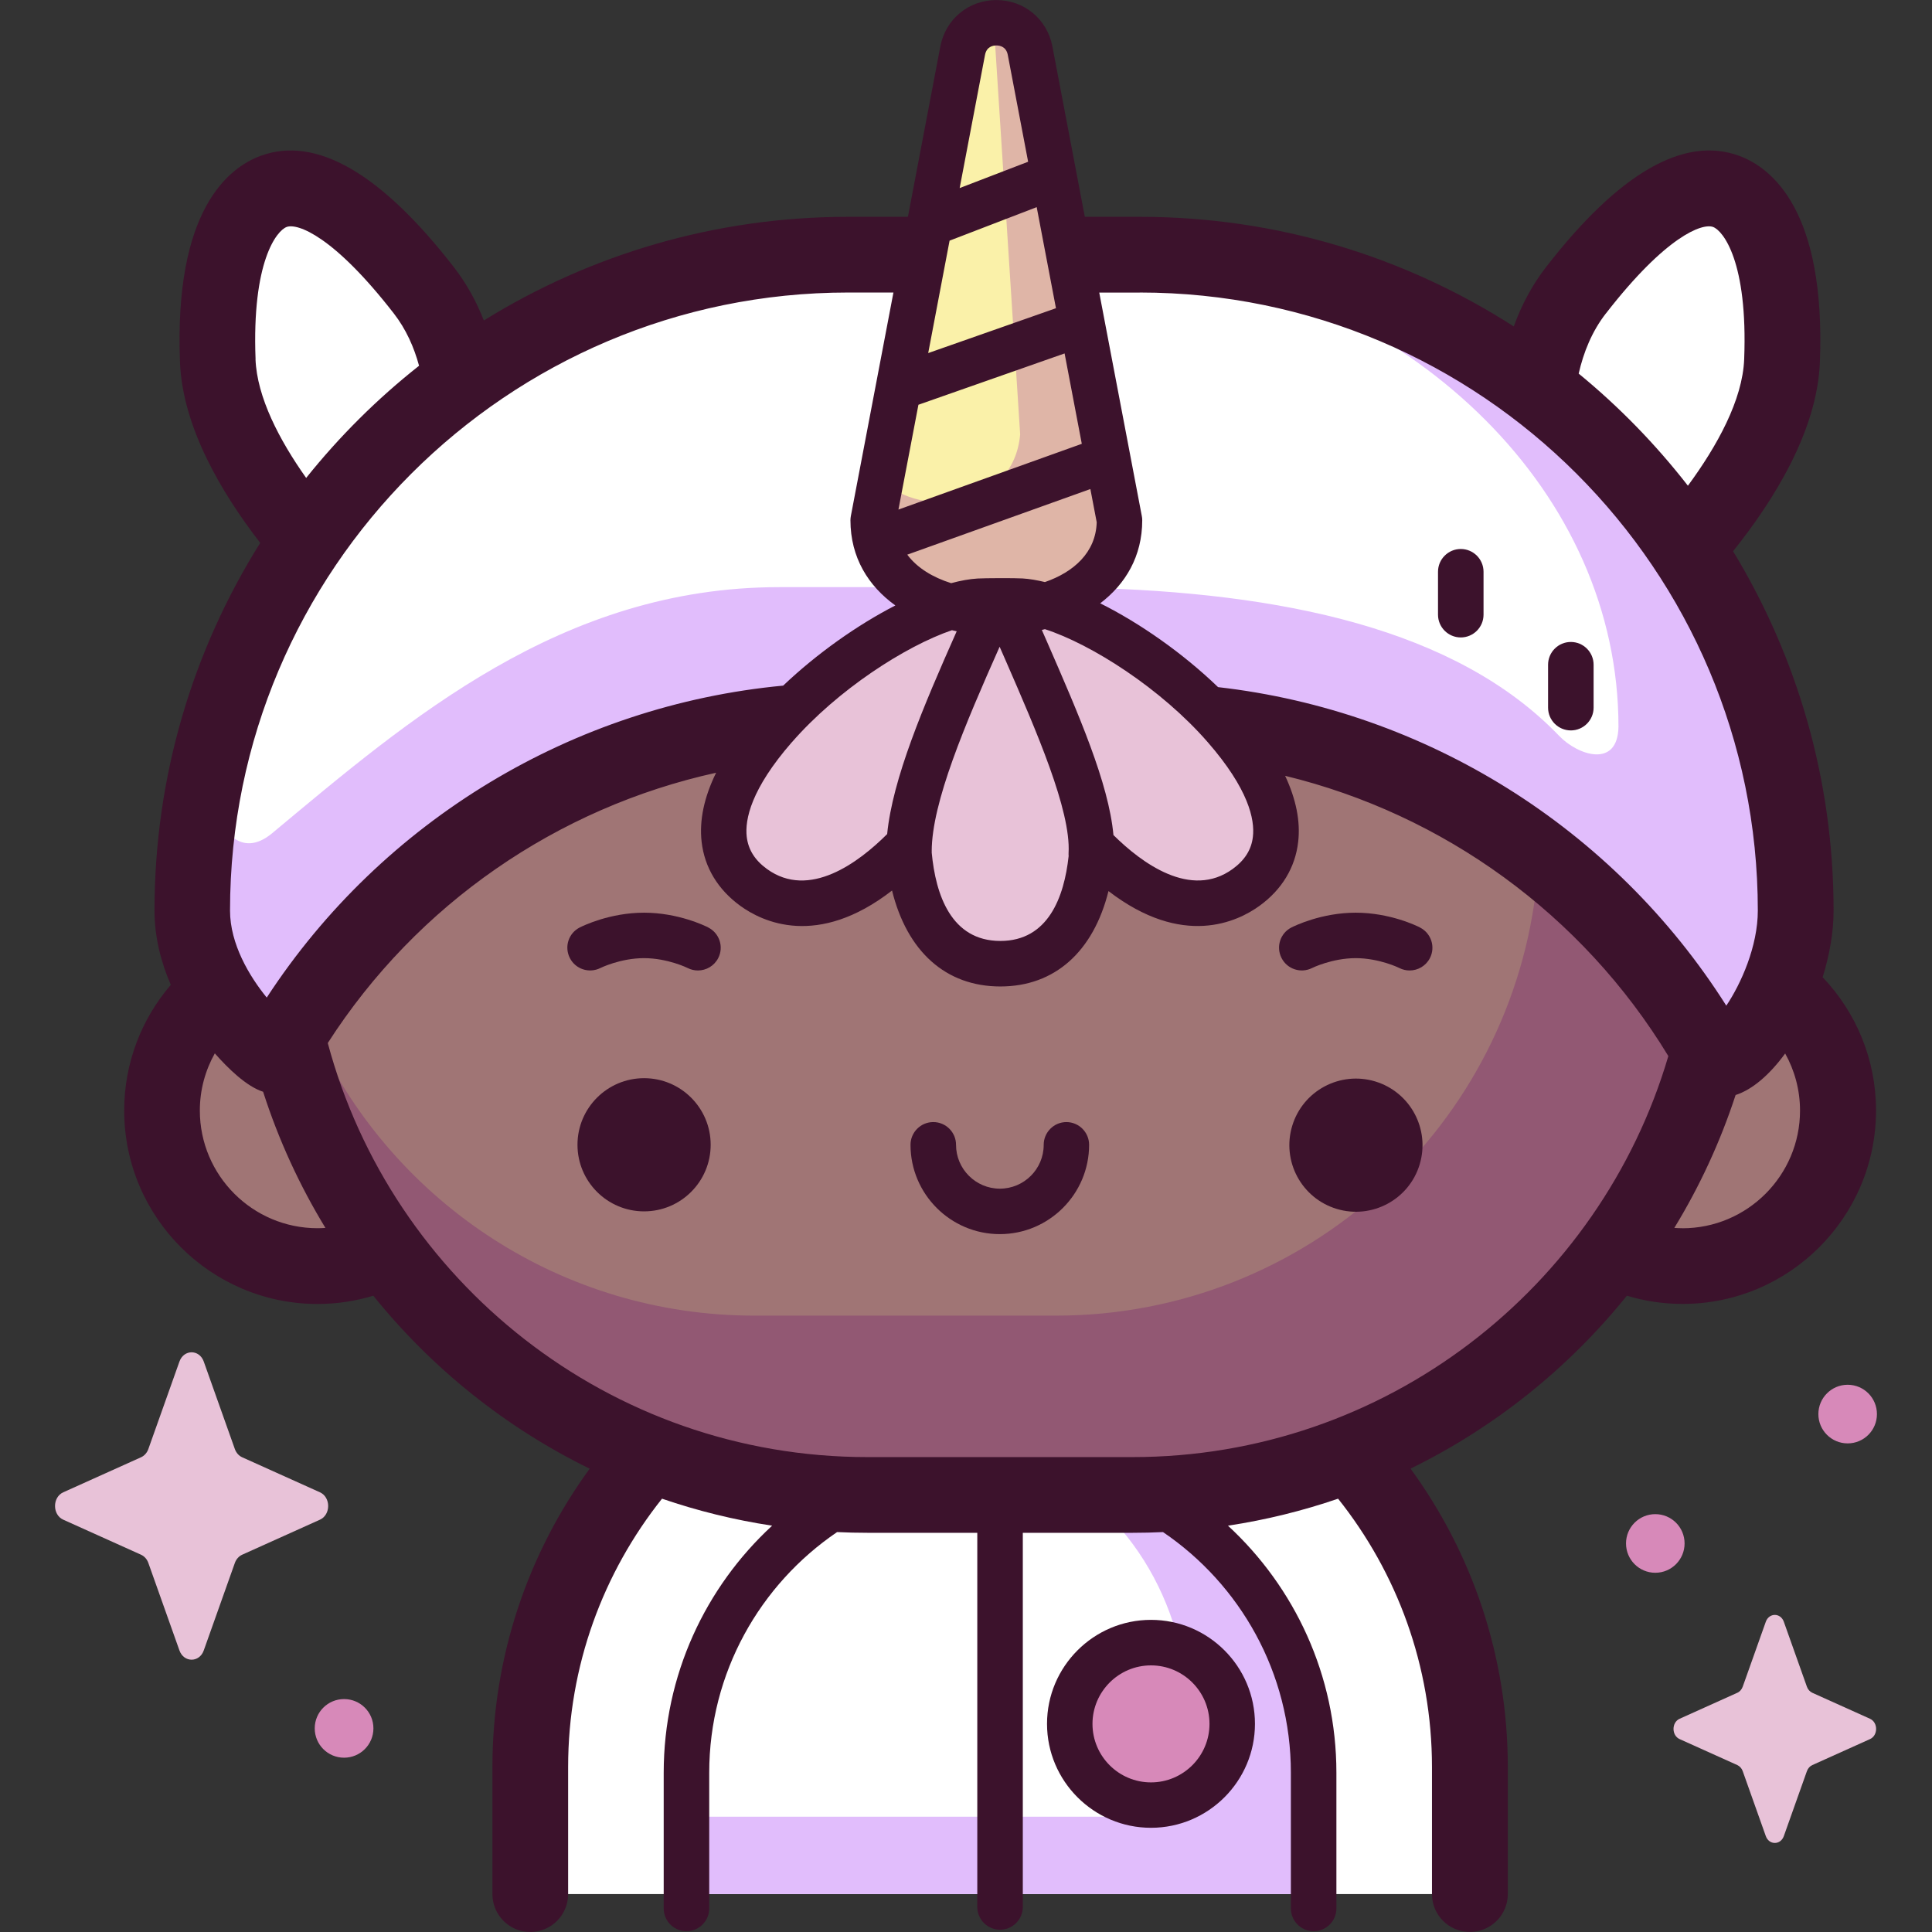 <!-- Generated by IcoMoon.io -->
<svg version="1.1" xmlns="http://www.w3.org/2000/svg" width="32" height="32" viewBox="0 0 32 32">
<rect x="0" y="0" width="32" height="32" fill="#333333" stroke="none"/>
<title>unicorn</title>
<path fill="#fff" d="M24.341 31.372v-2.103c0-4.296-3.483-7.779-7.779-7.779s-7.779 3.483-7.779 7.779v2.103z"></path>
<path fill="#e1bdfc" d="M17.106 24.221c1.502 0.676 2.559 2.279 2.559 4.15v0.45c0 0.701-0.568 1.269-1.269 1.269h-7.027v1.282h10.386v-1.987c-0-2.684-2.036-4.892-4.648-5.164z"></path>
<path fill="#a07575" d="M28.581 15.92c0.036-0.341 0.054-0.687 0.054-1.038v-0c0-5.456-4.423-9.879-9.879-9.879h-4.391c-5.456 0-9.879 4.423-9.879 9.879v0c0 0.351 0.019 0.697 0.054 1.038-1.073 0.311-1.859 1.301-1.859 2.474 0 1.423 1.153 2.576 2.576 2.576 0.405 0 0.789-0.094 1.13-0.261 1.797 2.456 4.701 4.051 7.977 4.051h4.391c3.276 0 6.18-1.595 7.977-4.051 0.341 0.167 0.725 0.261 1.13 0.261 1.423 0 2.576-1.153 2.576-2.576 0-1.174-0.785-2.163-1.858-2.474z"></path>
<path fill="#fff" d="M27.932 9.077c0.68-0.777 1.541-1.975 1.584-3.102 0.067-1.715-0.362-2.598-0.928-2.805-0.575-0.21-1.417 0.261-2.485 1.638-0.384 0.495-0.564 1.080-0.635 1.638-1.828-1.397-4.112-2.227-6.59-2.227h-4.829c-2.399 0-4.616 0.778-6.414 2.095-0.082-0.517-0.263-1.050-0.617-1.505-1.069-1.377-1.91-1.848-2.485-1.638-0.566 0.207-0.994 1.090-0.928 2.805 0.041 1.067 0.815 2.198 1.475 2.975-1.196 1.745-1.896 3.857-1.896 6.133v0c0 1.359 1.334 2.495 1.388 2.399 1.861-3.312 5.407-5.549 9.477-5.549h4.829c4.061 0 7.602 2.229 9.466 5.53 0.266 0.472 1.398-1.022 1.398-2.38v-0c-0-2.221-0.667-4.285-1.81-6.006z"></path>
<path fill="#faf1a9" d="M15.945 0.839l-1.481 7.778c0 2.038 4.078 2.038 4.078 0l-1.481-7.778c-0.117-0.616-0.999-0.616-1.117 0z"></path>
<path fill="#925873" d="M25.458 14.587c-0.404 4.045-3.817 7.204-7.968 7.204h-4.994c-3.192 0-5.947-1.868-7.234-4.57-0.183 0.095-0.307 0.27-0.395 0.474 1.182 4.131 4.987 7.156 9.498 7.156h4.391c4.655 0 8.558-3.221 9.603-7.555-0.599-1.291-1.576-2.386-2.901-2.709z"></path>
<path fill="#dfb5a7" d="M14.87 9.577c0.054 0.053 0.113 0.102 0.175 0.147 0.771 0.559 2.127 0.562 2.904 0.009 0.365-0.249 0.602-0.671 0.593-1.116l-1.481-7.778c-0.053-0.363-0.477-0.565-0.801-0.41 0.119 0.054 0.214 0.181 0.227 0.378l0.41 6.388c-0.108 1.222-1.598 1.41-2.306 0.756l-0.091 0.477c-0.108 0.412 0.070 0.861 0.37 1.149z"></path>
<path fill="#e1bdfc" d="M27.932 9.077c0.038-0.043 0.076-0.088 0.114-0.133-0.688-1.042-1.551-1.958-2.547-2.707-0.012 0.070-0.023 0.14-0.032 0.209-1.769-1.352-3.966-2.173-6.352-2.225 4.389 0.741 7.692 3.959 7.692 7.816-0.012 0.694-0.671 0.476-0.983 0.151-1.704-1.775-4.592-2.377-7.877-2.454-0.778 0.553-2.133 0.55-2.904-0.009h-2.138c-3.605 0-6.138 2.194-8.395 4.074-0.52 0.433-0.887-0.033-1.078-0.686-0.099 0.589-0.151 1.195-0.151 1.812 0 1.32 1.258 2.43 1.38 2.404 0.121-0.207 0.248-0.409 0.382-0.607-0.001-0.003-0.002-0.006-0.004-0.009 1.938-2.973 5.293-4.938 9.106-4.938h4.829c2.493 0 4.789 0.841 6.622 2.253h-0.103c-0.002 0.050-0.004 0.1-0.006 0.15 1.149 0.883 2.117 1.989 2.838 3.255 0.020-0.076 0.038-0.152 0.056-0.229 0.020 0.034 0.040 0.067 0.059 0.101 0.133 0.235 0.48-0.017 0.795-0.497 0.276-0.475 0.506-1.113 0.506-1.724v-0c0-2.221-0.667-4.285-1.81-6.005z"></path>
<path fill="#e8c2d8" d="M20.29 12.047c-1.099-1.261-2.968-2.43-3.657-2.005-0.021-0.003-0.043-0.005-0.065-0.005-0.026 0-0.052 0.002-0.077 0.006-0.688-0.428-2.559 0.742-3.659 2.004-1.115 1.28-1.013 2.17-0.35 2.651 0.625 0.454 1.525 0.383 2.562-0.702 0.082 1.409 0.733 1.966 1.524 1.966 0.789 0 1.438-0.554 1.523-1.952 1.031 1.071 1.926 1.14 2.549 0.688 0.663-0.481 0.765-1.371-0.35-2.651z"></path>
<path fill="#d789b9" d="M20.41 28.553c0 0.743-0.603 1.346-1.346 1.346s-1.346-0.603-1.346-1.346c0-0.743 0.603-1.346 1.346-1.346s1.346 0.603 1.346 1.346z"></path>
<path fill="#e8c2d8" d="M3.375 22.552l0.515 1.449c0.022 0.062 0.066 0.111 0.121 0.136l1.288 0.58c0.182 0.082 0.182 0.372 0 0.454l-1.288 0.58c-0.055 0.025-0.099 0.074-0.121 0.136l-0.515 1.449c-0.073 0.205-0.33 0.205-0.403 0l-0.515-1.449c-0.022-0.062-0.066-0.111-0.121-0.136l-1.288-0.58c-0.182-0.082-0.182-0.372 0-0.454l1.288-0.58c0.055-0.025 0.099-0.074 0.121-0.136l0.515-1.449c0.073-0.205 0.33-0.205 0.403 0z"></path>
<path fill="#e8c2d8" d="M29.546 26.862l0.382 1.075c0.016 0.046 0.049 0.082 0.090 0.101l0.955 0.43c0.135 0.061 0.135 0.276 0 0.337l-0.955 0.43c-0.041 0.018-0.073 0.055-0.090 0.101l-0.382 1.075c-0.054 0.152-0.245 0.152-0.299 0l-0.382-1.075c-0.016-0.046-0.049-0.082-0.090-0.101l-0.955-0.43c-0.135-0.061-0.135-0.276 0-0.337l0.955-0.43c0.041-0.018 0.073-0.055 0.090-0.101l0.382-1.075c0.054-0.152 0.245-0.152 0.299 0z"></path>
<path fill="#d789b9" d="M27.902 25.564c0 0.268-0.217 0.486-0.485 0.486s-0.485-0.217-0.485-0.486c0-0.268 0.217-0.485 0.485-0.485s0.485 0.217 0.485 0.485z"></path>
<path fill="#d789b9" d="M31.088 23.422c0 0.268-0.217 0.485-0.485 0.485s-0.485-0.217-0.485-0.485 0.217-0.486 0.485-0.486c0.268 0 0.485 0.217 0.485 0.486z"></path>
<path fill="#d789b9" d="M6.185 28.627c0 0.268-0.217 0.486-0.486 0.486s-0.486-0.217-0.486-0.486c0-0.268 0.217-0.485 0.486-0.485s0.486 0.217 0.486 0.485z"></path>
<path fill="#3c122c" d="M30.187 16.192c0.115-0.369 0.183-0.751 0.183-1.11 0-2.177-0.609-4.215-1.665-5.952 0.674-0.841 1.394-1.995 1.438-3.131 0.098-2.513-0.797-3.22-1.339-3.419 0 0 0 0-0 0-0.913-0.334-1.989 0.286-3.196 1.843-0.239 0.308-0.412 0.643-0.535 0.984-1.789-1.149-3.915-1.816-6.195-1.816h-0.91l-0.537-2.822c-0.086-0.452-0.468-0.768-0.928-0.768s-0.842 0.316-0.928 0.768l-0.537 2.822h-0.988c-2.213 0-4.281 0.629-6.036 1.717-0.12-0.307-0.282-0.606-0.498-0.885-1.208-1.557-2.283-2.176-3.196-1.843 0 0 0 0-0 0-0.542 0.198-1.437 0.906-1.339 3.419 0.042 1.075 0.689 2.166 1.329 2.993-1.109 1.767-1.751 3.855-1.751 6.090 0 0.453 0.114 0.87 0.27 1.23-0.481 0.561-0.772 1.288-0.772 2.082 0 1.767 1.437 3.204 3.204 3.204 0.321 0 0.63-0.049 0.922-0.137 0.966 1.199 2.188 2.182 3.584 2.865-1.012 1.388-1.611 3.097-1.611 4.943v2.103c0 0.347 0.281 0.628 0.627 0.628s0.627-0.281 0.627-0.628v-2.103c0-1.679 0.582-3.224 1.555-4.446 0.587 0.201 1.196 0.352 1.824 0.447-1.104 1.018-1.796 2.476-1.796 4.092v2.248c0 0.208 0.169 0.377 0.377 0.377s0.377-0.169 0.377-0.377v-2.248c0-1.656 0.841-3.119 2.118-3.986 0.167 0.008 0.334 0.012 0.503 0.012h1.819v6.197c0 0.208 0.169 0.377 0.377 0.377s0.377-0.169 0.377-0.377v-6.197h1.819c0.169 0 0.336-0.004 0.503-0.012 1.277 0.867 2.118 2.329 2.118 3.986v2.248c0 0.208 0.169 0.377 0.377 0.377s0.377-0.169 0.377-0.377v-2.248c0-1.616-0.693-3.074-1.796-4.092 0.628-0.095 1.237-0.246 1.824-0.447 0.973 1.222 1.555 2.767 1.555 4.446v2.103c0 0.347 0.281 0.627 0.628 0.627s0.628-0.281 0.628-0.628v-2.103c0-1.846-0.598-3.555-1.611-4.943 1.395-0.683 2.618-1.666 3.583-2.864 0.292 0.088 0.602 0.136 0.923 0.136 1.767 0 3.204-1.437 3.204-3.204 0-0.853-0.335-1.628-0.88-2.203zM26.599 5.192c0.995-1.283 1.595-1.498 1.774-1.433 0.165 0.060 0.579 0.572 0.516 2.191-0.026 0.674-0.448 1.438-0.932 2.095-0.532-0.684-1.139-1.308-1.809-1.857 0.080-0.352 0.219-0.699 0.451-0.997zM18.878 4.845c5.645 0 10.237 4.592 10.237 10.237 0 0.591-0.278 1.212-0.522 1.575-1.867-2.949-4.978-4.884-8.418-5.276-0.58-0.559-1.291-1.058-1.952-1.388 0.419-0.319 0.696-0.779 0.696-1.376 0-0.024-0.002-0.047-0.007-0.070l-0.705-3.701h0.671zM13.116 12.294c0.757-0.869 1.879-1.592 2.651-1.856 0.026 0.006 0.052 0.012 0.079 0.018-0.56 1.26-1.061 2.442-1.152 3.359-0.472 0.471-1.291 1.086-1.991 0.578-0.201-0.146-0.31-0.321-0.335-0.535-0.032-0.285 0.071-0.788 0.747-1.564zM17.918 7.351l-3.037 1.089 0.331-1.736 2.421-0.85zM17.49 5.105l-2.116 0.743 0.354-1.862 1.443-0.555zM15.027 9.187l3.033-1.087 0.105 0.55c-0.015 0.503-0.384 0.827-0.858 0.991-0.131-0.032-0.254-0.053-0.368-0.060-0.128-0.008-0.632-0.006-0.747 0.001-0.134 0.008-0.282 0.035-0.438 0.077-0.299-0.094-0.561-0.25-0.726-0.471zM15.432 14.099c0.001-0.806 0.551-2.097 1.125-3.387 0.034 0.078 0.068 0.156 0.102 0.233 0.506 1.161 1.080 2.478 1.040 3.183-0.001 0.017-0 0.034 0.001 0.051-0.074 0.681-0.339 1.406-1.131 1.406-0.814 0-1.072-0.764-1.137-1.464 0.001-0.008 0.001-0.015 0.001-0.023zM18.442 13.829c-0.079-0.857-0.574-1.992-1.094-3.185-0.030-0.070-0.061-0.14-0.092-0.21 0.017-0.004 0.034-0.008 0.051-0.013 0.771 0.249 1.925 0.985 2.698 1.873 0.676 0.776 0.78 1.279 0.747 1.564-0.024 0.214-0.134 0.389-0.335 0.535-0.695 0.504-1.508-0.099-1.977-0.564zM16.503 0.753c0.059 0 0.163 0.020 0.189 0.156l0.337 1.77-1.134 0.436 0.42-2.206c0.026-0.136 0.129-0.156 0.188-0.156zM4.233 5.95c-0.063-1.62 0.351-2.131 0.516-2.191 0.178-0.065 0.779 0.15 1.774 1.433 0.203 0.261 0.335 0.56 0.418 0.866-0.692 0.546-1.319 1.17-1.87 1.858-0.444-0.627-0.814-1.336-0.839-1.966zM14.049 4.845h0.749l-0.705 3.701c-0.004 0.023-0.007 0.047-0.007 0.070 0 0.619 0.298 1.092 0.744 1.412-0.632 0.325-1.302 0.799-1.858 1.328-3.477 0.328-6.637 2.23-8.554 5.167-0.286-0.351-0.608-0.886-0.608-1.441 0-5.645 4.592-10.237 10.237-10.237zM5.259 20.343c-1.075 0-1.949-0.874-1.949-1.949 0-0.344 0.091-0.667 0.248-0.947 0.216 0.246 0.524 0.548 0.8 0.636 0.256 0.797 0.604 1.553 1.032 2.255-0.044 0.003-0.087 0.005-0.132 0.005zM18.757 24.134h-4.391c-4.274 0-7.88-2.913-8.937-6.858 1.476-2.3 3.804-3.899 6.432-4.477-0.2 0.407-0.28 0.789-0.24 1.144 0.048 0.424 0.269 0.79 0.64 1.060 0.364 0.265 1.277 0.706 2.514-0.253 0.249 1.008 0.889 1.589 1.794 1.589 0.902 0 1.541-0.578 1.791-1.58 1.231 0.947 2.139 0.507 2.502 0.244 0.371-0.269 0.592-0.636 0.64-1.060 0.039-0.34-0.035-0.706-0.216-1.093 2.619 0.636 4.92 2.292 6.347 4.642-1.129 3.835-4.681 6.642-8.876 6.642zM27.864 20.343c-0.044 0-0.089-0.002-0.132-0.005 0.419-0.686 0.761-1.424 1.015-2.201 0.283-0.091 0.569-0.343 0.821-0.688 0.156 0.28 0.246 0.603 0.246 0.946-0 1.075-0.874 1.949-1.949 1.949z"></path>
<path fill="#3c122c" d="M11.732 15.362c-0.049-0.025-0.497-0.245-1.065-0.245s-1.015 0.22-1.065 0.245c-0.185 0.094-0.258 0.319-0.164 0.505s0.32 0.259 0.505 0.167c0.003-0.002 0.333-0.164 0.724-0.164s0.721 0.162 0.722 0.163c0.055 0.028 0.113 0.041 0.171 0.041 0.137 0 0.269-0.075 0.336-0.205 0.095-0.185 0.021-0.412-0.164-0.506z"></path>
<path fill="#3c122c" d="M23.52 15.362c-0.049-0.025-0.497-0.245-1.065-0.245s-1.015 0.22-1.065 0.245c-0.185 0.094-0.258 0.319-0.164 0.505s0.32 0.259 0.505 0.167c0.003-0.002 0.333-0.164 0.724-0.164s0.721 0.162 0.722 0.163c0.055 0.028 0.113 0.041 0.171 0.041 0.137 0 0.269-0.075 0.336-0.205 0.095-0.185 0.021-0.412-0.164-0.506z"></path>
<path fill="#3c122c" d="M17.664 18.585c-0.208 0-0.377 0.169-0.377 0.377 0 0.401-0.326 0.726-0.726 0.726s-0.726-0.326-0.726-0.726c0-0.208-0.169-0.377-0.377-0.377s-0.377 0.169-0.377 0.377c0 0.816 0.664 1.479 1.479 1.479s1.479-0.664 1.479-1.479c0-0.208-0.169-0.377-0.377-0.377z"></path>
<path fill="#3c122c" d="M19.064 26.83c-0.95 0-1.722 0.773-1.722 1.722s0.773 1.722 1.722 1.722 1.722-0.773 1.722-1.722c-0-0.95-0.773-1.722-1.722-1.722zM19.064 29.522c-0.535 0-0.969-0.435-0.969-0.969s0.435-0.969 0.969-0.969c0.535 0 0.969 0.435 0.969 0.969s-0.435 0.969-0.969 0.969z"></path>
<path fill="#3c122c" d="M24.195 10.558c0.208 0 0.377-0.169 0.377-0.377v-0.711c0-0.208-0.169-0.377-0.377-0.377s-0.377 0.169-0.377 0.377v0.711c0 0.208 0.169 0.377 0.377 0.377z"></path>
<path fill="#3c122c" d="M26.018 12.098c0.208 0 0.377-0.169 0.377-0.377v-0.711c0-0.208-0.169-0.377-0.377-0.377s-0.377 0.169-0.377 0.377v0.711c0 0.208 0.169 0.377 0.377 0.377z"></path>
<path fill="#3c122c" d="M10.668 17.858c-0.609 0-1.103 0.494-1.103 1.103s0.494 1.103 1.103 1.103 1.103-0.494 1.103-1.103c-0-0.609-0.494-1.103-1.103-1.103z"></path>
<path fill="#3c122c" d="M22.778 17.912c0.583 0.177 0.912 0.792 0.736 1.375s-0.792 0.912-1.375 0.736c-0.583-0.177-0.912-0.792-0.736-1.375s0.792-0.912 1.375-0.736z"></path>
</svg>
